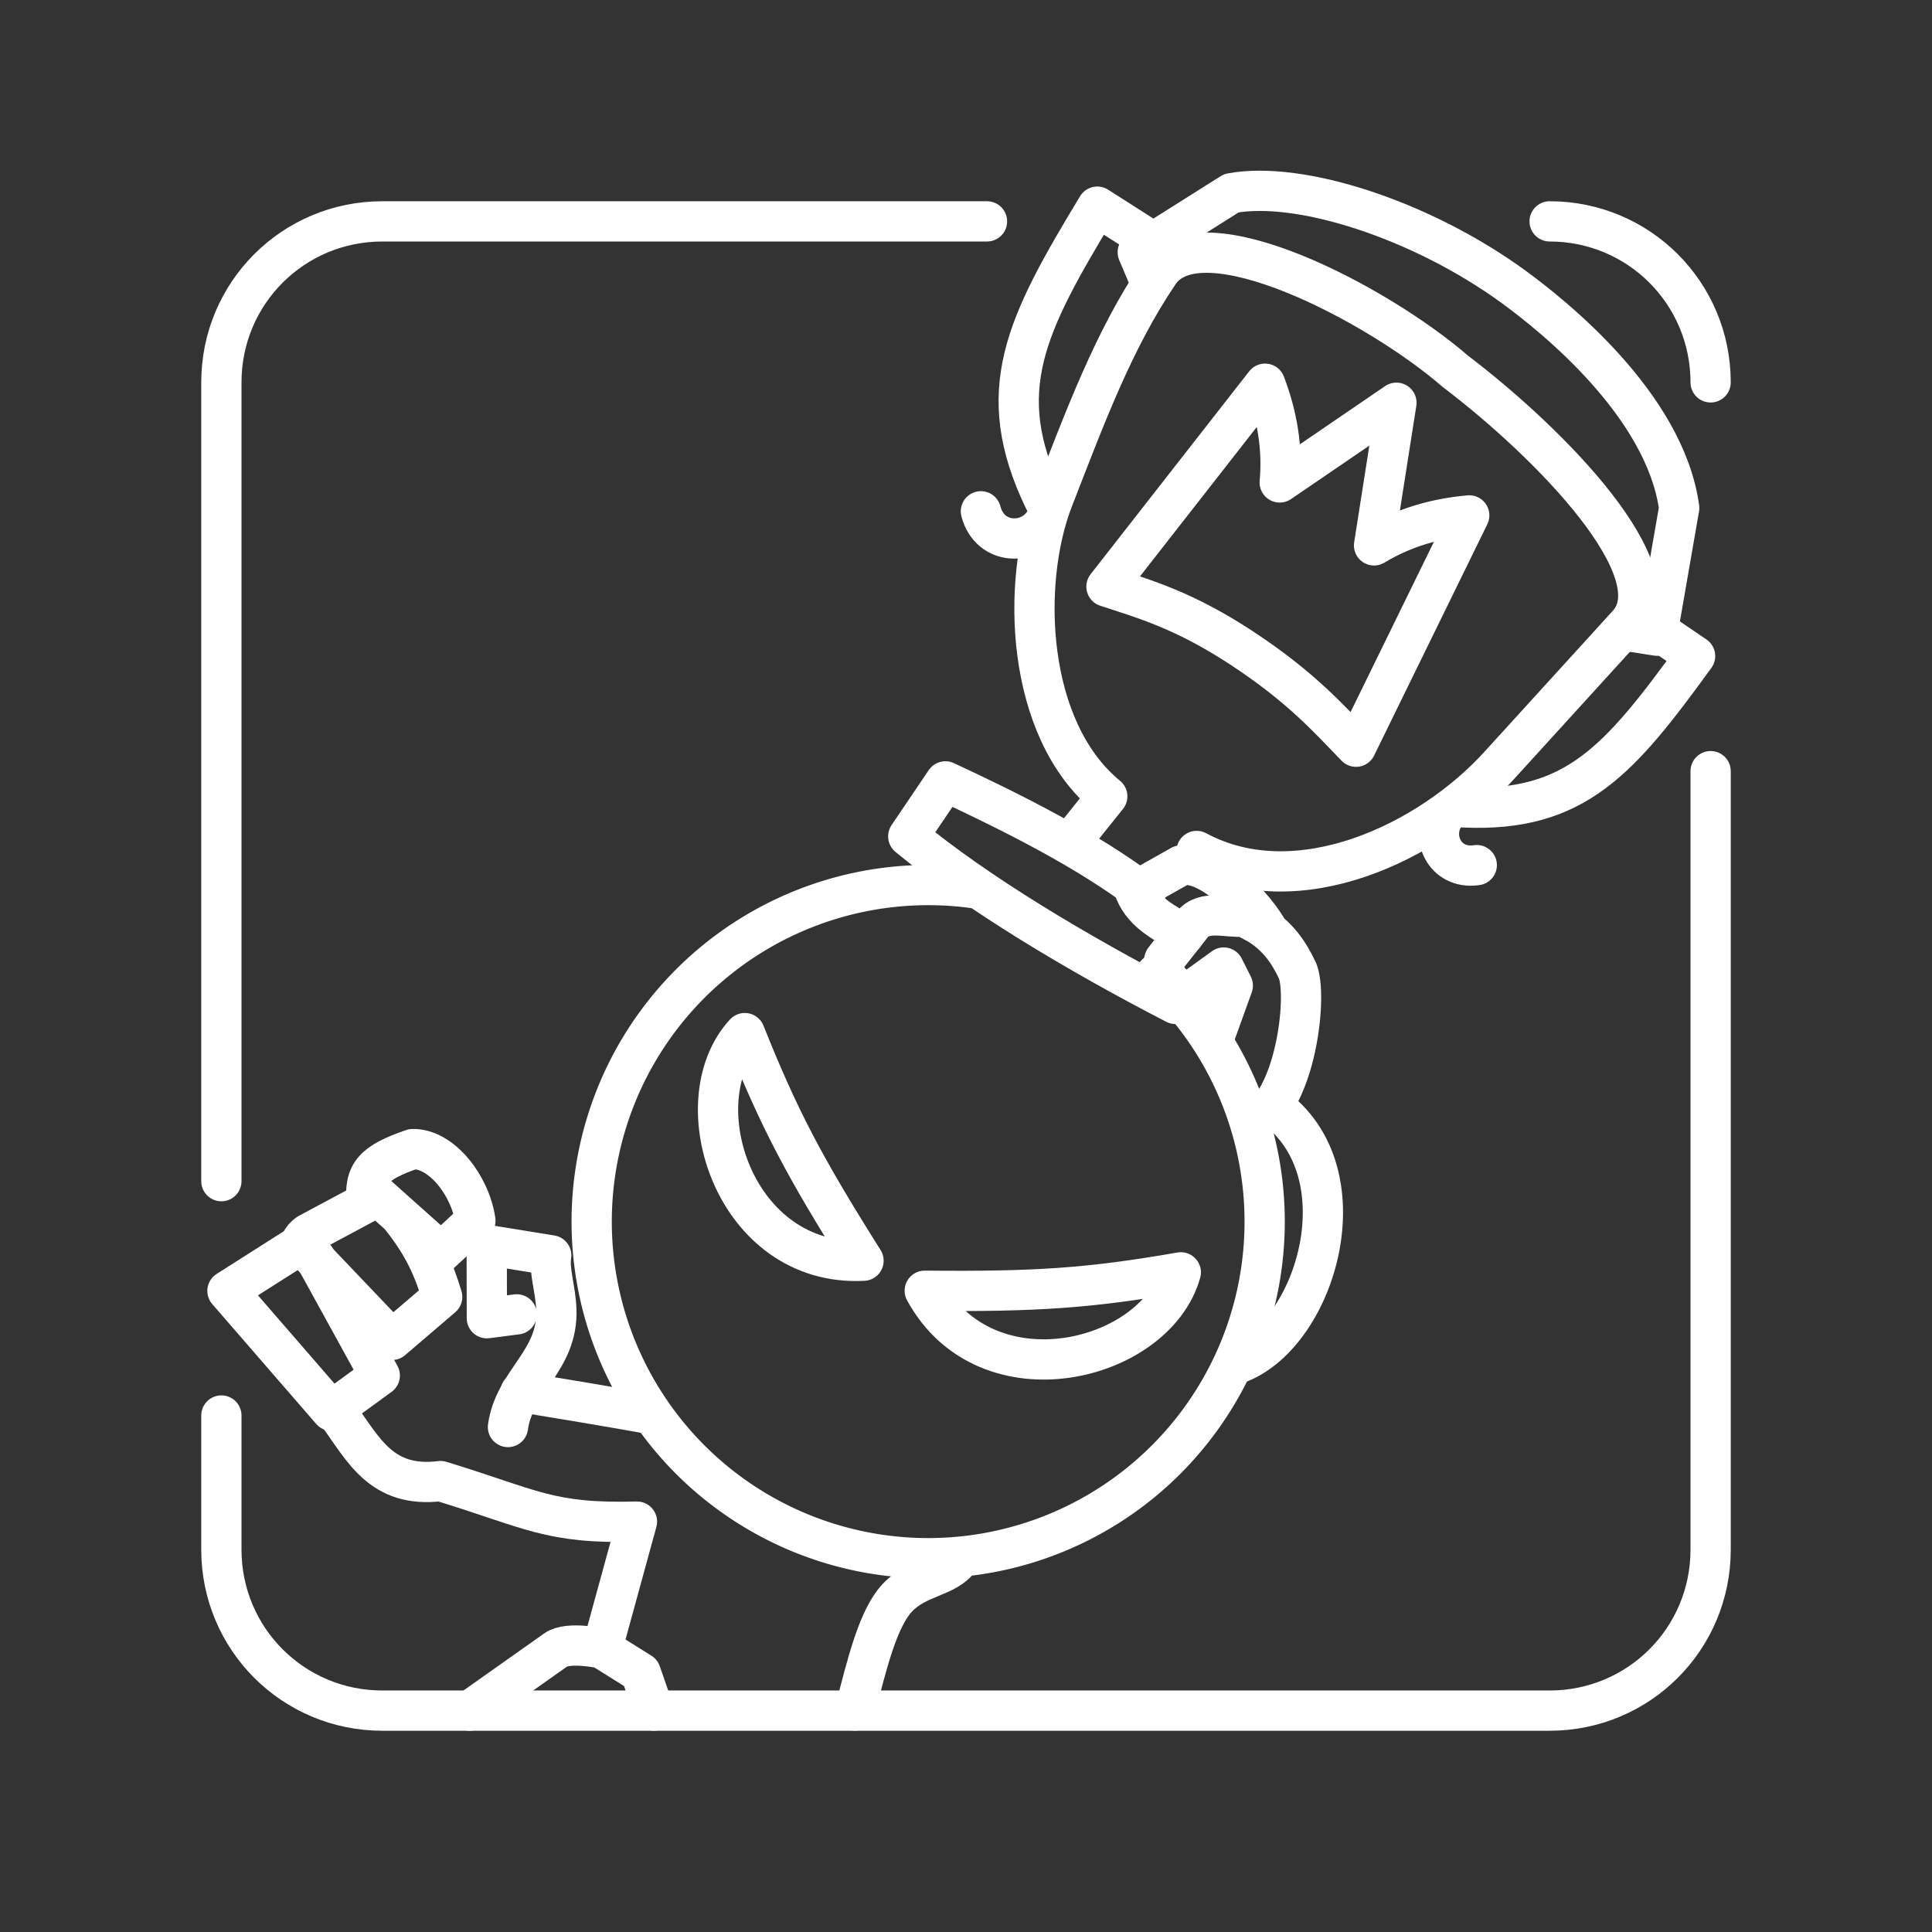 <svg xmlns="http://www.w3.org/2000/svg" xml:space="preserve" id="svg1" version="1.1" viewBox="0 0 48 48"><rect x="0" y="0" width="48" height="48" fill="#333333" stroke="none"/><defs id="defs1"><style id="style1">.a{fill:none;stroke:#fff;stroke-linecap:round;stroke-linejoin:round}</style></defs><path id="path25" d="M5.5 29.346V9.5c0-2.216 1.784-4 4-4v0h15.022" style="fill:none;stroke:#fff;stroke-width:1;stroke-linecap:round;stroke-linejoin:round;stroke-opacity:1"/><path id="path24" d="M42.5 19.159V38.5c0 2.216-1.784 4-4 4h-29c-2.216 0-4-1.784-4-4v-3.332" style="fill:none;stroke:#fff;stroke-width:1;stroke-linecap:round;stroke-linejoin:round;stroke-opacity:1"/><path id="path22" d="M38.5 5.5c2.216 0 4 1.784 4 4" style="fill:none;stroke:#fff;stroke-width:1;stroke-linecap:round;stroke-linejoin:round;stroke-opacity:1"/><path id="path21" d="M28.723 24.2a8.362 8.362 0 0 1-5.664 14.513 8.362 8.362 0 1 1 1.128-16.648" style="fill:none;stroke:#fff;stroke-width:1;stroke-linecap:round;stroke-linejoin:round;stroke-opacity:1"/><path id="path20" d="M21.454 31.322c-3.21.168-4.523-3.952-2.95-5.655.852 2.132 1.473 3.312 2.95 5.655v0" style="fill:none;stroke:#fff;stroke-width:1;stroke-linecap:round;stroke-linejoin:round;stroke-opacity:1"/><path id="path19" d="M22.975 32.068c1.541 2.82 5.738 1.776 6.362-.457-2.261.394-3.592.484-6.362.457v0" style="fill:none;stroke:#fff;stroke-width:1;stroke-linecap:round;stroke-linejoin:round;stroke-opacity:1"/><path id="path18" d="m12.838 32.655-.742.096-.004-1.822 1.603.26c-.06.383.106.824.127 1.339.051 1.288-1.04 1.772-1.202 2.926" style="fill:none;stroke:#fff;stroke-width:1;stroke-linecap:round;stroke-linejoin:round;stroke-opacity:1"/><path id="path17" d="m9.296 29.632 1.664 1.485.851-.79c-.13-.883-.847-1.794-1.559-1.778-.974.335-1.205.597-1.145 1.325l-1.453.778c-.194.147-.19.227-.167.373" style="fill:none;stroke:#fff;stroke-width:1;stroke-linecap:round;stroke-linejoin:round;stroke-opacity:1"/><path id="path16" d="m7.777 31.23 1.962 2.059 1.247-1.067c-.214-.713-.464-1.274-1.006-1.958" style="fill:none;stroke:#fff;stroke-width:1;stroke-linecap:round;stroke-linejoin:round;stroke-opacity:1"/><path id="path15" d="m7.358 30.987-1.707 1.085 2.583 2.978 1.202-.875-1.61-2.926" style="fill:none;stroke:#fff;stroke-width:1;stroke-linecap:round;stroke-linejoin:round;stroke-opacity:1"/><path id="path14" d="M8.411 35.162c.616.836 1.06 1.819 2.534 1.635 2.279.696 2.691 1.066 4.88 1.007l-.855 3.12" style="fill:none;stroke:#fff;stroke-width:1;stroke-linecap:round;stroke-linejoin:round;stroke-opacity:1"/><path id="path13" d="M12.933 34.584c1.053.173 2.105.347 3.158.535" style="fill:none;stroke:#fff;stroke-width:1;stroke-linecap:round;stroke-linejoin:round;stroke-opacity:1"/><path id="path12" d="M23.843 38.725c-.319.467-1.055.437-1.556.978-.476.515-.747 1.635-1.045 2.794" style="fill:none;stroke:#fff;stroke-width:1;stroke-linecap:round;stroke-linejoin:round;stroke-opacity:1"/><path id="path11" d="m11.673 42.5 2.133-1.508c.312-.221 1.147-.037 1.147-.037l.966.604.326.94" style="fill:none;stroke:#fff;stroke-width:1;stroke-linecap:round;stroke-linejoin:round;stroke-opacity:1"/><path id="path10" d="M31.326 27.767c.896-.705 1.156-3.059.91-3.65-.211-.448-.488-.865-.995-1.167l-.331-.177c-.44.034-.993-.18-1.294.2l-.687.872c-.124.374.282.828.684.765l.79-.572.226.448-.458 1.269" style="fill:none;stroke:#fff;stroke-width:1;stroke-linecap:round;stroke-linejoin:round;stroke-opacity:1"/><path id="path9" d="M29.417 23.23c-.447-.303-.983-.518-1.218-1.085l1.142-.643c.617-.147 1.69.833 2.116 1.538" style="fill:none;stroke:#fff;stroke-width:1;stroke-linecap:round;stroke-linejoin:round;stroke-opacity:1"/><path id="path8" d="M31.614 27.476c2.282 1.627 1.107 5.619-.817 6.382" style="fill:none;stroke:#fff;stroke-width:1;stroke-linecap:round;stroke-linejoin:round;stroke-opacity:1"/><path id="path7" d="M29.205 24.942c-2.445-1.262-4.937-2.756-6.64-4.163l.924-1.366c1.656.773 3.529 1.703 4.97 2.804" style="fill:none;stroke:#fff;stroke-width:1;stroke-linecap:round;stroke-linejoin:round;stroke-opacity:1"/><path id="path6" d="M29.73 21.142c2.513 1.352 5.78-.217 7.512-2.119l3.199-3.513c1.18-1.297-1.882-4.46-4.281-6.283-1.948-1.69-6.331-3.971-7.365-2.449-1.129 1.664-1.838 3.59-2.632 5.627-.8 2.055-.687 5.714 1.347 7.38l-.82 1.024" style="fill:none;stroke:#fff;stroke-width:1;stroke-linecap:round;stroke-linejoin:round;stroke-opacity:1"/><path id="path5" d="m40.338 15.664.83.13.551-3.173c-.354-2.584-3.17-4.805-4.119-5.498-2.27-1.653-5.294-2.64-7.007-2.323l-2.326 1.467.285.675" style="fill:none;stroke:#fff;stroke-width:1;stroke-linecap:round;stroke-linejoin:round;stroke-opacity:1"/><path id="path4" d="M36.69 21.494c-.818.122-1.185-.755-.764-1.276" style="fill:none;stroke:#fff;stroke-width:1;stroke-linecap:round;stroke-linejoin:round;stroke-opacity:1"/><path id="path3" d="M36.377 20.06c2.77.12 3.864-1.183 5.737-3.76l-1.299-.883" style="fill:none;stroke:#fff;stroke-width:1;stroke-linecap:round;stroke-linejoin:round;stroke-opacity:1"/><path id="path2" d="M24.37 12.703c.226.863 1.259.858 1.602.221" style="fill:none;stroke:#fff;stroke-width:1;stroke-linecap:round;stroke-linejoin:round;stroke-opacity:1"/><path id="path1" d="M25.938 12.41c-1.296-2.698-.457-4.332 1.324-7.276l1.435.916" style="fill:none;stroke:#fff;stroke-width:1;stroke-linecap:round;stroke-linejoin:round;stroke-opacity:1"/><path id="path23" d="m27.49 14.574 3.94-5.041c.302.791.442 1.606.364 2.453l2.9-1.98-.556 3.544c.728-.44 1.522-.67 2.365-.745l-2.813 5.747c-.697-.72-1.372-1.484-2.819-2.438-1.446-.954-2.428-1.227-3.38-1.54v0" style="fill:none;stroke:#fff;stroke-width:1;stroke-linecap:round;stroke-linejoin:round;stroke-opacity:1"/></svg>